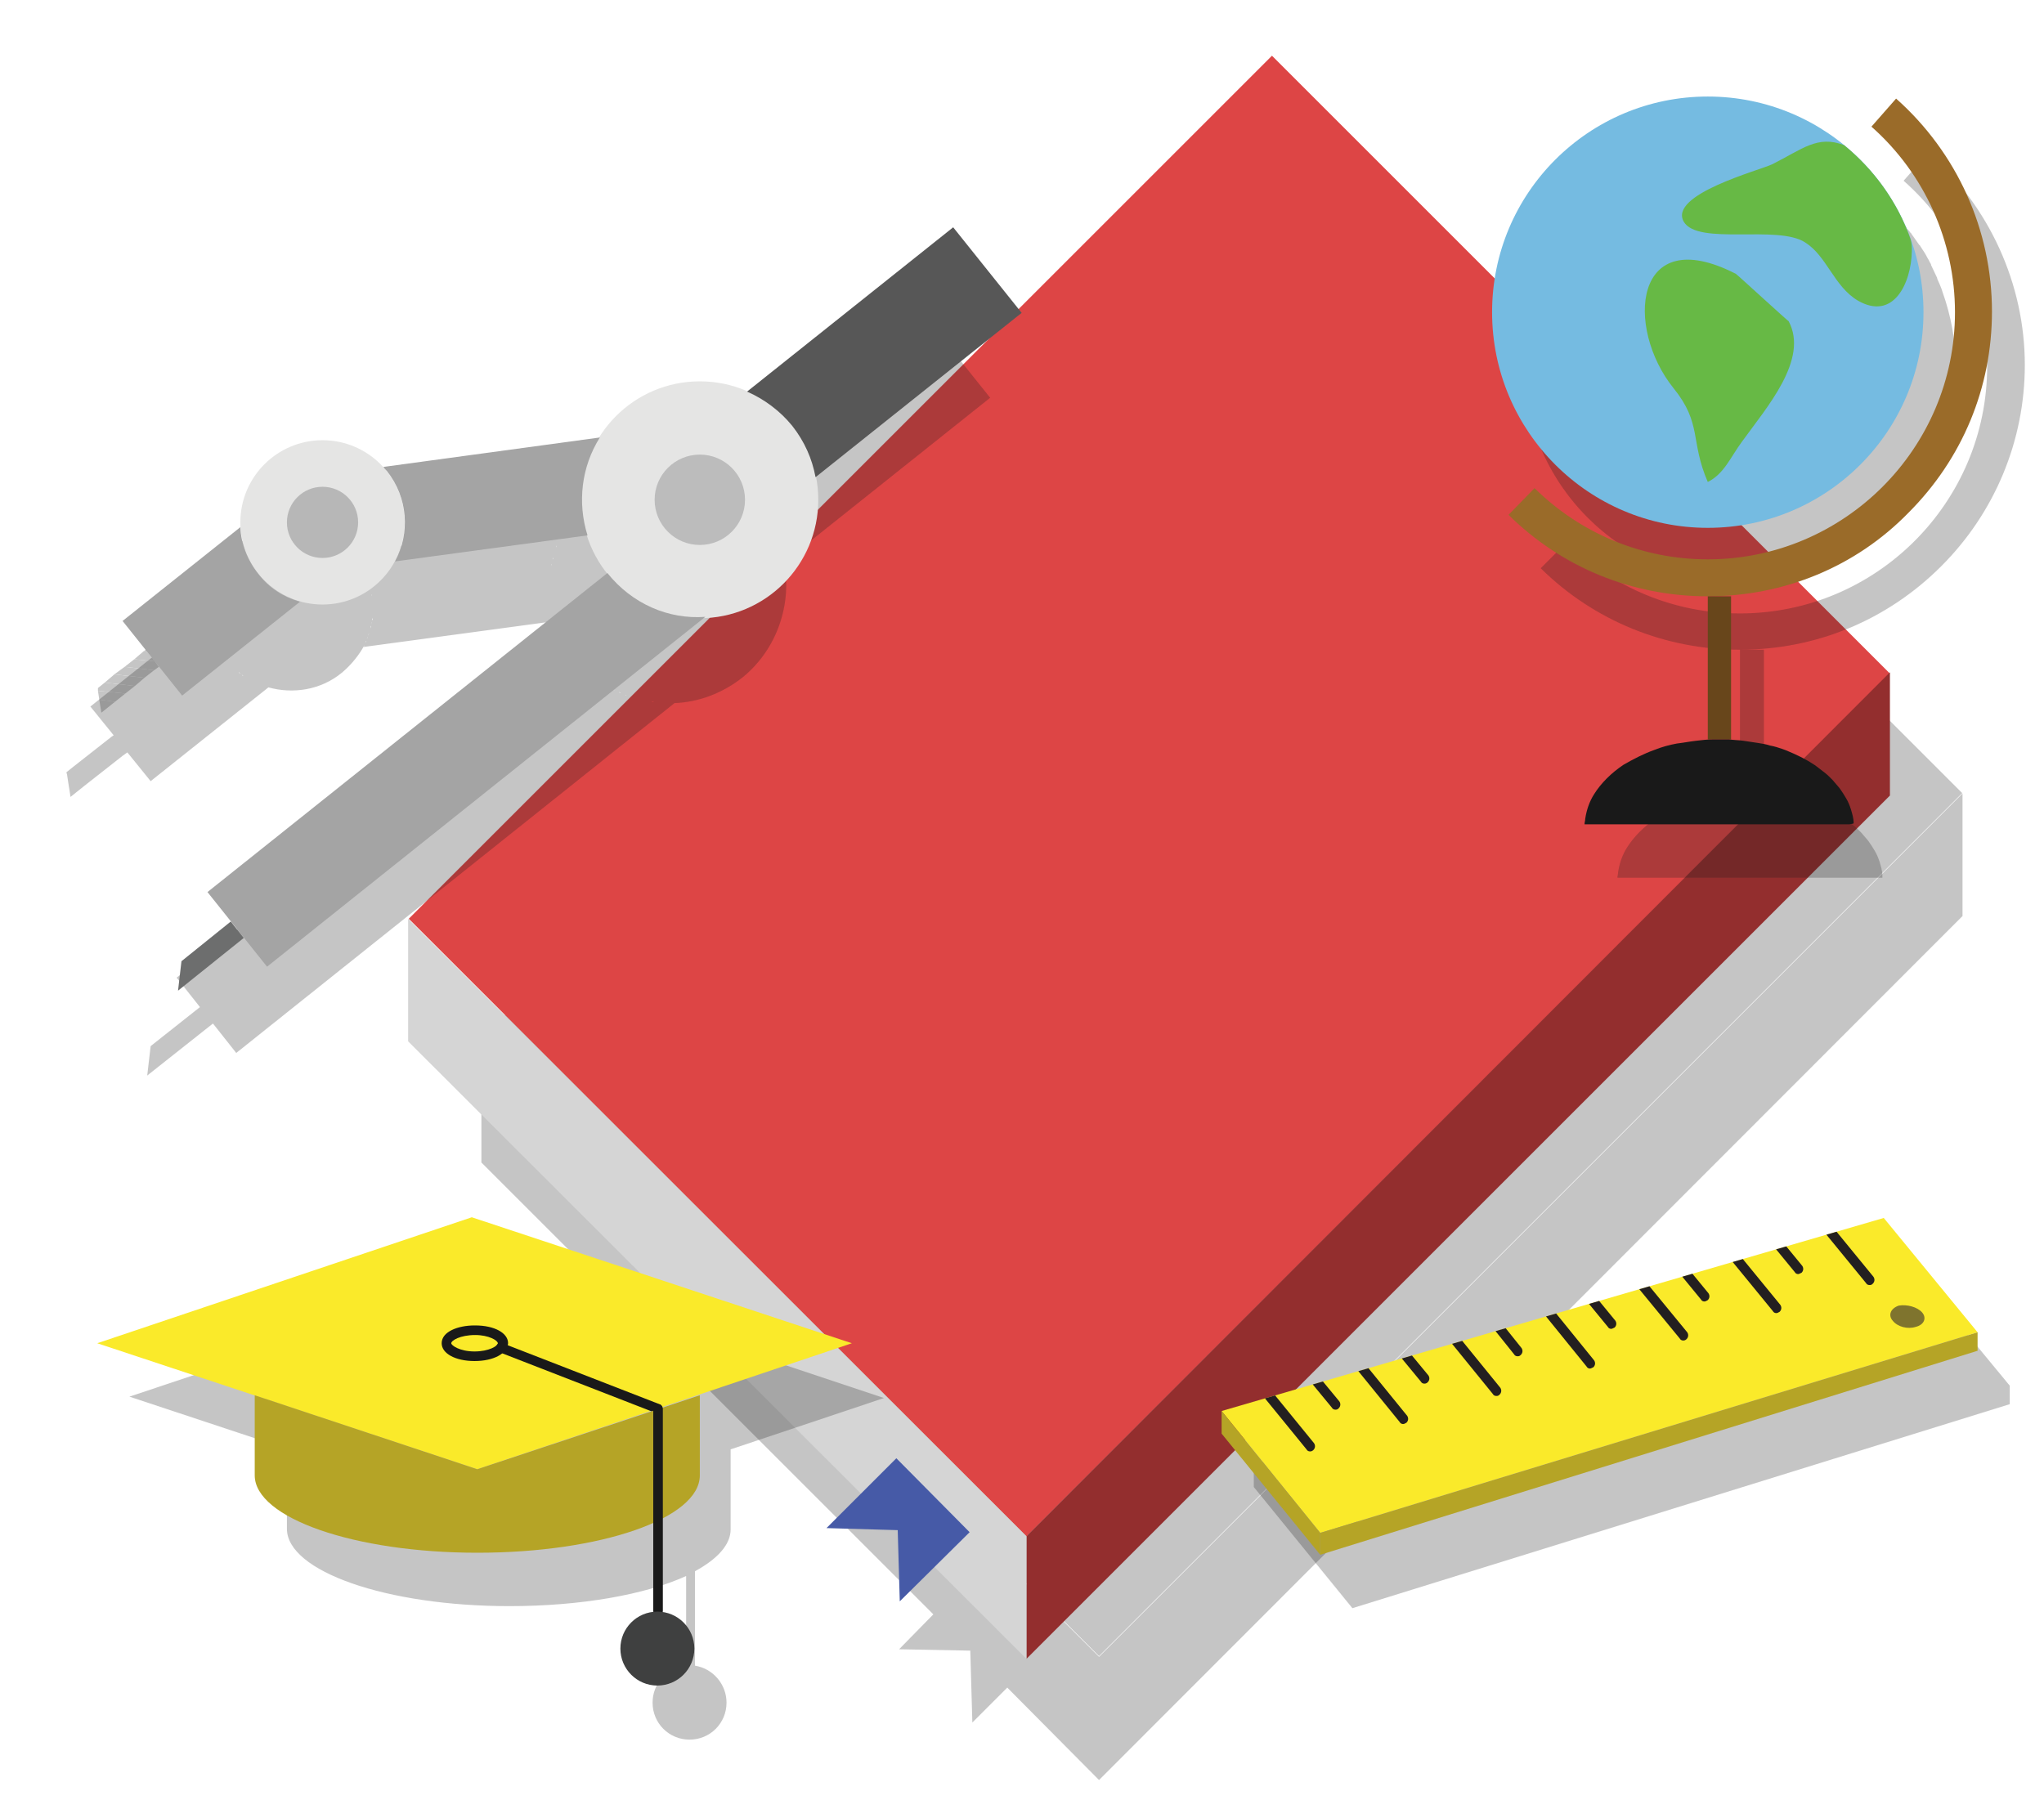<?xml version="1.0" encoding="utf-8"?>
<!-- Generator: Adobe Illustrator 19.0.0, SVG Export Plug-In . SVG Version: 6.00 Build 0)  -->
<svg version="1.1" id="Layer_1" xmlns="http://www.w3.org/2000/svg" xmlns:xlink="http://www.w3.org/1999/xlink" x="0px" y="0px"
	 viewBox="-156 264.5 298.5 265.5" style="enable-background:new -156 264.5 298.5 265.5;" xml:space="preserve">
<style type="text/css">
	.st0{opacity:0.25;}
	.st1{fill:#191919;}
	.st2{fill:#DD4545;}
	.st3{fill:#932E2E;}
	.st4{fill:#D5D5D5;}
	.st5{fill:none;}
	.st6{fill:#465AA7;}
	.st7{fill:#E5E5E4;}
	.st8{fill:#BCBCBC;}
	.st9{fill:#A4A4A4;}
	.st10{fill:#B7B7B7;}
	.st11{fill:#575757;}
	.st12{fill:#6D6E6E;}
	.st13{fill:#FAEA2A;}
	.st14{fill:#B5A426;}
	.st15{fill:#3F4040;}
	.st16{fill:#75BBE1;}
	.st17{fill:#9A6B29;}
	.st18{fill:#68461B;}
	.st19{fill:#67B945;}
	.st20{fill:#7F742E;}
	.st21{clip-path:url(#SVGID_2_);}
	.st22{fill:#231F20;}
</style>
<g>
	<g>
		<g>
			<g>
				<g>
					<g>
						<g class="st0">
							
								<rect x="-41.4" y="309.2" transform="matrix(0.707 0.707 -0.707 0.707 288.218 100.797)" class="st1" width="127.6" height="178.3"/>
						</g>
						<g class="st0">
							<polygon class="st1" points="-24.7,505.4 -14.3,505.6 -14.3,505.7 -14,516.1 -8.9,511 4.5,524.5 130.6,398.3 130.6,380.4 
								4.5,506.5 -85.7,416.3 -85.7,434.3 -19.7,500.3 							"/>
						</g>
						<g>
							<g>
								
									<rect x="-51.9" y="291.5" transform="matrix(-0.707 -0.707 0.707 -0.707 -248.873 658.308)" class="st2" width="127.6" height="178.3"/>
							</g>
							<g>
								<polygon class="st3" points="120,362.7 120,380.7 -6.1,506.8 -6.1,488.9 								"/>
							</g>
							<g>
								<polygon class="st4" points="-96.4,398.7 -96.4,416.6 -6.1,506.8 -6.1,488.9 								"/>
							</g>
							<g>
								
									<rect x="-51.9" y="291.5" transform="matrix(-0.707 -0.707 0.707 -0.707 -248.873 658.308)" class="st5" width="127.6" height="178.3"/>
							</g>
							<g>
								<polygon class="st5" points="-96.4,398.7 -96.4,416.6 -6.1,506.8 -6.1,488.9 								"/>
							</g>
							<g>
								<polygon class="st6" points="-25.1,477.5 -14.4,488.3 -24.6,498.4 -24.9,488 -35.3,487.7 								"/>
							</g>
							<g>
								<polygon class="st5" points="-25.1,477.5 -14.4,488.3 -24.6,498.4 -24.9,488 -35.3,487.7 								"/>
							</g>
						</g>
					</g>
					<g>
						<g class="st0">
							<path class="st1" d="M-41.5,346.6L-41.5,346.6l30.1-24l-10-12.5l-30.1,24l0,0c-5.7-2.4-12.5-1.8-17.7,2.4
								c-1.6,1.3-2.9,2.8-3.9,4.4l0,0l-31.6,4.3l0,0c-4.2-4.6-11.4-5.3-16.4-1.3c-3.2,2.5-4.7,6.3-4.5,10.1l-17.2,13.7l3.4,4.2
								l-0.3,0.2l-1.4,1.1l-1.4,1.1l-1.4,1.1l-1.4,1.1l-1,0.8l0.1,0.4l0.2,1.3l0.3,1.9l2-1.6l1.4-1.1l1.4-1.1l1.4-1.1l1.4-1.1
								l0.7-0.5l3.4,4.2l17.2-13.7l0,0c3.6,1,7.7,0.4,10.8-2.2c1.4-1.2,2.5-2.6,3.3-4.1c-0.1,0.1-0.1,0.3-0.2,0.4l28.1-3.8
								c0-0.1,0-0.1,0-0.2c0.6,2,1.6,3.9,3,5.7l-58.4,46.6l3.4,4.3l-7.2,5.7l-0.5,4.3l9.6-7.6l3.4,4.3l64-51.1c0,0,0,0-0.1,0
								c3.5-0.1,7.1-1.4,10.1-3.8C-42.5,359.3-40.3,352.7-41.5,346.6z M-101.6,354.6c0-0.1,0-0.3,0-0.4
								C-101.6,354.3-101.6,354.4-101.6,354.6z M-122.6,361.2c-0.1-0.1-0.2-0.3-0.4-0.4c-0.1-0.1-0.2-0.3-0.3-0.4
								c0.1,0.2,0.2,0.3,0.3,0.4C-122.9,361-122.7,361.1-122.6,361.2z M-119,364.1C-119,364-119,364-119,364.1
								C-119,364-119,364-119,364.1z M-120.1,363.4c-0.1,0-0.1-0.1-0.2-0.1C-120.2,363.4-120.1,363.4-120.1,363.4z M-102,350.1
								c0,0.2,0.1,0.3,0.1,0.5C-101.9,350.4-101.9,350.3-102,350.1z M-102.4,349c0.1,0.2,0.1,0.3,0.2,0.5
								C-102.2,349.3-102.3,349.1-102.4,349z M-102.1,349.6c0,0.1,0.1,0.2,0.1,0.4C-102.1,349.8-102.1,349.7-102.1,349.6z
								 M-104.2,345.8c0.1,0.1,0.2,0.3,0.3,0.4C-103.9,346.1-104.1,345.9-104.2,345.8c-0.1-0.1-0.2-0.2-0.3-0.4
								C-104.4,345.6-104.3,345.7-104.2,345.8z M-101.6,354.1c0-0.2,0-0.3,0-0.5C-101.6,353.7-101.6,353.9-101.6,354.1z
								 M-101.5,353.4c0-0.1,0-0.2,0-0.4C-101.5,353.1-101.5,353.3-101.5,353.4z M-101.6,352.8c0-0.1,0-0.3,0-0.4
								C-101.6,352.5-101.6,352.7-101.6,352.8z M-101.6,352.3c0-0.2,0-0.3-0.1-0.5C-101.6,352-101.6,352.2-101.6,352.3z
								 M-101.7,351.7c0-0.1,0-0.2-0.1-0.4C-101.7,351.4-101.7,351.5-101.7,351.7z M-101.7,351.1c0-0.2-0.1-0.3-0.1-0.5
								C-101.8,350.8-101.8,351-101.7,351.1z M-102.4,348.9c-0.1-0.2-0.1-0.3-0.2-0.5C-102.5,348.6-102.4,348.8-102.4,348.9z
								 M-102.6,348.3c-0.1-0.1-0.1-0.2-0.2-0.4C-102.8,348.1-102.7,348.2-102.6,348.3z M-102.9,347.8c-0.1-0.2-0.1-0.3-0.2-0.5
								C-103,347.5-103,347.6-102.9,347.8z M-103.1,347.3c-0.1-0.2-0.2-0.3-0.3-0.5C-103.3,347-103.2,347.2-103.1,347.3z
								 M-103.5,346.7c-0.1-0.1-0.2-0.2-0.2-0.3C-103.7,346.5-103.6,346.6-103.5,346.7z M-124.8,357.6c0-0.1,0-0.1-0.1-0.2
								C-124.9,357.4-124.8,357.5-124.8,357.6z M-125.2,356.3C-125.2,356.2-125.2,356.2-125.2,356.3
								C-125.2,356.2-125.2,356.2-125.2,356.3z M-125.3,355.8C-125.3,355.8-125.3,355.7-125.3,355.8
								C-125.3,355.7-125.3,355.8-125.3,355.8z M-123.9,359.4c0.1,0.1,0.1,0.2,0.2,0.3C-123.8,359.6-123.9,359.5-123.9,359.4z
								 M-124.7,357.8c0,0.1,0.1,0.2,0.1,0.2S-124.7,357.9-124.7,357.8z M-124.5,358.3c0,0.1,0.1,0.2,0.1,0.3
								C-124.4,358.5-124.5,358.4-124.5,358.3z M-124.3,358.8c0.1,0.2,0.2,0.3,0.2,0.5C-124.1,359.1-124.2,358.9-124.3,358.8z
								 M-123.4,360.2c-0.1-0.1-0.1-0.2-0.2-0.3C-123.6,360-123.5,360.1-123.4,360.2z M-122.1,361.8c0.1,0.1,0.2,0.2,0.3,0.3
								C-121.9,362-122,361.9-122.1,361.8z M-122.5,361.4c0.1,0.1,0.2,0.2,0.3,0.3C-122.3,361.6-122.4,361.5-122.5,361.4z
								 M-120.5,363.2c-0.1,0-0.1-0.1-0.2-0.1C-120.6,363.1-120.5,363.1-120.5,363.2z M-120.9,362.9c-0.1-0.1-0.2-0.1-0.2-0.2
								C-121,362.7-121,362.8-120.9,362.9z M-121.3,362.5c-0.1-0.1-0.3-0.2-0.4-0.3C-121.6,362.3-121.4,362.4-121.3,362.5z
								 M-118.6,364.2L-118.6,364.2L-118.6,364.2z M-102.5,358.1c0,0.1-0.1,0.2-0.1,0.3C-102.6,358.3-102.6,358.2-102.5,358.1z
								 M-101.6,354.8c0,0.1,0,0.2,0,0.3C-101.7,355-101.7,354.9-101.6,354.8z M-101.7,355.3c0,0.2-0.1,0.3-0.1,0.5
								C-101.8,355.6-101.7,355.4-101.7,355.3z M-101.8,355.9c0,0.1-0.1,0.3-0.1,0.4C-101.9,356.1-101.9,356-101.8,355.9z
								 M-102,356.5c0,0.1-0.1,0.2-0.1,0.3C-102,356.7-102,356.6-102,356.5z M-102.1,357c-0.1,0.2-0.1,0.3-0.2,0.5
								C-102.2,357.3-102.2,357.1-102.1,357z M-102.3,357.5c0,0.1-0.1,0.2-0.1,0.4C-102.4,357.8-102.4,357.7-102.3,357.5z
								 M-49.7,335.1L-49.7,335.1L-49.7,335.1z M-48,336.2C-48,336.3-47.9,336.3-48,336.2C-47.9,336.3-48,336.3-48,336.2z
								 M-47.2,336.8c0.1,0.1,0.1,0.1,0.2,0.2C-47.1,337-47.2,336.9-47.2,336.8z M-46.5,337.5c0.1,0.1,0.1,0.1,0.2,0.2
								C-46.4,337.6-46.5,337.6-46.5,337.5z M-45.8,338.2c0.1,0.1,0.1,0.1,0.2,0.2C-45.7,338.4-45.7,338.3-45.8,338.2z M-67.1,364.9
								c-0.1,0-0.2-0.1-0.2-0.1C-67.2,364.8-67.2,364.9-67.1,364.9z M-68.1,364.3L-68.1,364.3L-68.1,364.3z M-42,344.7L-42,344.7
								L-42,344.7z M-41.7,345.7L-41.7,345.7L-41.7,345.7z M-42.8,342.8C-42.8,342.8-42.8,342.7-42.8,342.8
								C-42.8,342.7-42.8,342.8-42.8,342.8z M-43.2,341.9c0-0.1-0.1-0.2-0.1-0.2C-43.3,341.8-43.2,341.9-43.2,341.9z M-43.7,341.1
								c-0.1-0.1-0.1-0.2-0.2-0.3C-43.8,340.9-43.7,341-43.7,341.1z M-44.2,340.2c-0.1-0.1-0.1-0.2-0.2-0.2
								C-44.3,340.1-44.3,340.2-44.2,340.2z M-50.5,334.6C-50.6,334.6-50.6,334.6-50.5,334.6C-50.6,334.6-50.6,334.6-50.5,334.6z
								 M-75.6,347.7c0,0.1,0,0.2,0,0.2C-75.6,347.8-75.6,347.7-75.6,347.7z M-74,342.5L-74,342.5L-74,342.5z M-74.4,343.3
								c0,0.1-0.1,0.1-0.1,0.2C-74.4,343.5-74.4,343.4-74.4,343.3z M-74.7,344.2c0,0.1-0.1,0.2-0.1,0.3
								C-74.8,344.3-74.7,344.2-74.7,344.2z M-75,345c0,0.1-0.1,0.2-0.1,0.3C-75,345.2-75,345.1-75,345z M-75.2,345.9
								c0,0.1,0,0.2-0.1,0.3C-75.3,346.1-75.2,346-75.2,345.9z M-75.4,346.8c0,0.1,0,0.2-0.1,0.3C-75.4,346.9-75.4,346.8-75.4,346.8
								z M-75.2,354.1c0,0.1,0,0.2,0.1,0.3C-75.2,354.3-75.2,354.2-75.2,354.1z M-75.7,348.6v0.1C-75.7,348.7-75.7,348.7-75.7,348.6
								z M-75.7,350.6v0.1V350.6z M-75.6,351.5c0,0.1,0,0.2,0,0.2C-75.6,351.6-75.6,351.6-75.6,351.5z M-75.5,352.4
								c0,0.1,0,0.2,0,0.3C-75.5,352.5-75.5,352.5-75.5,352.4z M-75.4,353.2c0,0.1,0,0.2,0.1,0.3C-75.4,353.4-75.4,353.3-75.4,353.2
								z M-71.1,361.7c-0.1-0.1-0.1-0.2-0.2-0.2C-71.2,361.6-71.2,361.6-71.1,361.7z M-68.9,363.7c-0.1-0.1-0.1-0.1-0.2-0.2
								C-69,363.6-69,363.6-68.9,363.7z M-69.6,363.1c-0.1-0.1-0.2-0.2-0.3-0.2C-69.8,362.9-69.7,363-69.6,363.1z M-70.4,362.4
								c-0.1-0.1-0.2-0.2-0.3-0.2C-70.5,362.3-70.5,362.4-70.4,362.4z M-66.5,365.2c0.1,0,0.2,0.1,0.3,0.1
								C-66.3,365.3-66.4,365.3-66.5,365.2z M-65.6,365.6c0.1,0,0.2,0.1,0.3,0.1C-65.5,365.7-65.5,365.7-65.6,365.6z M-60.8,367
								c0.1,0,0.2,0,0.3,0C-60.7,367.1-60.7,367.1-60.8,367z M-64.7,366c0.1,0,0.1,0.1,0.2,0.1C-64.6,366.1-64.6,366.1-64.7,366z
								 M-62.7,366.7c0.1,0,0.2,0,0.2,0.1C-62.5,366.7-62.6,366.7-62.7,366.7z M-61.8,366.9c0.1,0,0.2,0,0.3,0.1
								C-61.6,366.9-61.7,366.9-61.8,366.9z M-59.8,367.2c0.1,0,0.1,0,0.2,0C-59.7,367.2-59.8,367.2-59.8,367.2z"/>
						</g>
						<g>
							<g>
								<circle class="st7" cx="-53.8" cy="337.5" r="17.3"/>
							</g>
							<g>
								<circle class="st8" cx="-53.8" cy="337.5" r="6.6"/>
							</g>
							<g>
								<path class="st9" d="M-67.3,348.2l-58.4,46.6l8.7,10.9l64-51.1C-58.4,355-63.7,352.7-67.3,348.2z"/>
							</g>
							<g>
								<circle class="st7" cx="-108.9" cy="340.8" r="12"/>
							</g>
							<g>
								<circle class="st10" cx="-108.9" cy="340.8" r="5.2"/>
							</g>
							<g>
								<path class="st9" d="M-118.3,348.3c-1.6-2-2.5-4.4-2.6-6.8l-17.2,13.7l8.7,10.9l17.2-13.7
									C-114.6,351.7-116.7,350.4-118.3,348.3z"/>
							</g>
							<g>
								<g>
									<path class="st9" d="M-99.5,333.3c3.1,3.9,3.4,9.1,1.2,13.2l28.1-3.8c-1.5-4.8-0.9-10,1.8-14.3l-31.6,4.3
										C-99.9,332.9-99.7,333.1-99.5,333.3z"/>
								</g>
							</g>
							<g>
								<path class="st11" d="M-40.3,326.7c1.8,2.3,2.9,4.8,3.4,7.5l30.1-24l-10-12.5l-30.1,24C-44.4,322.8-42.1,324.5-40.3,326.7z"
									/>
							</g>
							<g>
								<polygon class="st12" points="-120.4,401.5 -130,409.2 -129.5,404.9 -122.3,399.1 								"/>
							</g>
							<g class="st0">
								<g>
									<polygon class="st1" points="-133.5,362.4 -137.8,361.9 -139.3,363 -134.9,363.5 									"/>
								</g>
								<g>
									<polygon class="st1" points="-132.8,361.9 -133.4,361.1 -136.4,360.8 -137.8,361.9 -133.5,362.4 									"/>
								</g>
								<g>
									<polygon class="st1" points="-134.9,363.5 -139.3,363 -140.7,364.2 -136.3,364.7 									"/>
								</g>
								<g>
									<polygon class="st1" points="-134.5,359.7 -135,359.6 -136.4,360.8 -133.4,361.1 									"/>
								</g>
								<g>
									<polygon class="st1" points="-134.7,359.4 -135,359.6 -134.5,359.7 									"/>
								</g>
								<g>
									<polygon class="st1" points="-136.3,364.7 -140.7,364.2 -141.7,365 -141.7,365.4 -137.7,365.8 									"/>
								</g>
								<g>
									<polygon class="st1" points="-141.5,366.7 -141.2,368.6 -139.2,367 									"/>
								</g>
								<g>
									<polygon class="st1" points="-137.7,365.8 -141.7,365.4 -141.5,366.7 -139.2,367 									"/>
								</g>
							</g>
						</g>
					</g>
					<g>
						<g class="st0">
							<path class="st1" d="M-82.4,450.2l-54.7,18.3l55.5,18.4l0,0l-32.5-10.8v11.7c0,6.2,14.5,11.3,32.5,11.3
								c10.5,0,19.9-1.7,25.8-4.4v13v0.1c-2.8,0.3-4.9,2.6-4.9,5.4c0,3,2.4,5.4,5.4,5.4s5.4-2.4,5.4-5.4c0-2.7-2-5-4.6-5.4v-0.1V494
								c3.3-1.8,5.2-3.9,5.2-6.1v-11.7l22.4-7.5L-82.4,450.2z"/>
						</g>
						<g>
							<g>
								<g>
									<polygon class="st13" points="-86.3,479.1 -141.8,460.7 -87.1,442.3 -31.6,460.7 									"/>
								</g>
							</g>
							<g>
								<g>
									<path class="st1" d="M-86.7,463.3c-2.8,0-4.8-1.1-4.8-2.6c0-1.7,2.4-2.6,4.8-2.6h0.1c2.8,0,4.8,1.1,4.8,2.6
										C-81.9,462.2-83.9,463.3-86.7,463.3z M-86.6,459.5L-86.6,459.5c-2.2,0-3.5,0.8-3.5,1.2c0,0.3,1.2,1.2,3.4,1.2
										c2.1,0,3.4-0.8,3.4-1.2C-83.3,460.3-84.6,459.5-86.6,459.5z"/>
								</g>
							</g>
							<g>
								<g>
									<path class="st1" d="M-59.9,470.9c-0.1,0-0.2,0-0.3,0l-22.9-8.9c-0.4-0.1-0.5-0.6-0.4-0.9c0.1-0.4,0.6-0.5,0.9-0.4
										l22.9,8.9c0.4,0.1,0.5,0.6,0.4,0.9C-59.3,470.8-59.6,470.9-59.9,470.9z"/>
								</g>
							</g>
							<g>
								<g>
									<path class="st14" d="M-86.3,479.1l-32.5-10.8V480c0,6.2,14.5,11.3,32.5,11.3s32.5-5,32.5-11.3v-11.7L-86.3,479.1z"/>
								</g>
							</g>
							<g>
								<g>
									<path class="st1" d="M-59.9,500.5c-0.4,0-0.7-0.3-0.7-0.7v-29.5c0-0.4,0.3-0.7,0.7-0.7c0.4,0,0.7,0.3,0.7,0.7v29.5
										C-59.2,500.1-59.5,500.5-59.9,500.5z"/>
								</g>
							</g>
							<g>
								<g>
									<circle class="st15" cx="-60" cy="505.3" r="5.4"/>
								</g>
							</g>
						</g>
					</g>
					<g>
						<g class="st0">
							<path class="st1" d="M98.1,349.4c17.4,0,31.5-14.1,31.5-31.5c0-3.7-0.7-7.3-1.9-10.7l0,0l0,0c-0.2-0.7-0.5-1.3-0.8-2
								c0,0,0,0,0-0.1c-0.3-0.6-0.6-1.3-0.9-1.9c0,0,0,0,0-0.1c-0.2-0.3-0.3-0.6-0.5-0.9l0,0c-0.3-0.6-0.7-1.2-1.1-1.8
								c0,0,0-0.1-0.1-0.1c-0.4-0.6-0.8-1.1-1.2-1.7c0,0,0-0.1-0.1-0.1c-0.2-0.3-0.4-0.5-0.6-0.7c0,0,0,0,0-0.1
								c-0.4-0.5-0.9-1-1.3-1.5l-0.1-0.1c-0.5-0.5-0.9-1-1.4-1.4l-0.1-0.1c-0.2-0.2-0.5-0.4-0.7-0.6c0,0,0,0-0.1-0.1
								c-5.5-4.9-12.8-7.8-20.7-7.8c-17.4,0-31.5,14.1-31.5,31.5S80.7,349.4,98.1,349.4z"/>
						</g>
						<g class="st0">
							<path class="st1" d="M125.6,286.8l-3.6,4.1c7.8,6.9,12.2,16.7,12.2,27.1c0,19.9-16.2,36.1-36.1,36.1
								c-9.5,0-18.5-3.7-25.3-10.4l-3.8,3.8c7.8,7.7,18.2,11.9,29.1,11.9c11.1,0,21.5-4.3,29.4-12.2c7.8-7.8,12.2-18.3,12.2-29.4
								C139.7,306,134.5,294.6,125.6,286.8z"/>
						</g>
						<g class="st0">
							<polygon class="st1" points="99.8,380.3 101.6,380.3 101.6,359.4 98.1,359.4 98.1,380.3 							"/>
						</g>
						<g class="st0">
							<path class="st1" d="M96.5,380.5c-1,0.1-1.9,0.3-2.8,0.4c-1.1,0.2-2.2,0.5-3.2,0.9c-1.7,0.6-3.2,1.4-4.6,2.2
								c-1.8,1.2-3.3,2.7-4.3,4.3c-0.7,1.1-1.1,2.3-1.3,3.6c0,0.3-0.1,0.5-0.1,0.8h1.6h2.3h2.3h2.3H91h2.3h2.3h2.3h2.3h2.3h2.3h2.3
								h2.3h2.3h2.3h2.3h2.3h0.3c0-0.1,0-0.2,0-0.3c0-0.7-0.2-1.3-0.4-2c-0.2-0.6-0.4-1.1-0.7-1.6c-0.3-0.5-0.6-1-0.9-1.4
								s-0.7-0.8-1.1-1.3c-0.4-0.4-0.8-0.8-1.2-1.1c-0.4-0.3-0.9-0.7-1.3-1c-0.5-0.3-0.9-0.6-1.5-0.9c-0.5-0.3-1-0.5-1.6-0.8
								c-0.5-0.2-1.1-0.5-1.7-0.7c-0.6-0.2-1.2-0.4-1.8-0.6c-0.6-0.2-1.2-0.3-1.9-0.4c-0.7-0.1-1.3-0.2-2-0.3s-1.4-0.1-2.1-0.2
								c-0.5,0-1,0-1.5,0c-0.3,0-0.6,0-0.8,0C98.2,380.3,97.3,380.4,96.5,380.5z"/>
						</g>
						<g>
							<g>
								<g>
									<circle class="st16" cx="93.4" cy="310.1" r="31.5"/>
								</g>
								<g>
									<g>
										<path class="st17" d="M93.4,351.6c-11,0-21.3-4.2-29.1-11.9l3.8-3.9c6.8,6.7,15.8,10.4,25.3,10.4
											c19.9,0,36.1-16.2,36.1-36.1c0-10.3-4.4-20.2-12.2-27.1l3.6-4.1c8.9,7.9,14,19.2,14,31.1c0,11.1-4.3,21.5-12.2,29.4
											C115,347.3,104.5,351.6,93.4,351.6z"/>
									</g>
								</g>
								<g>
									<rect x="93.4" y="351.6" class="st18" width="3.4" height="20.9"/>
								</g>
								<g>
									<path class="st1" d="M114.7,384.7c0-0.7-0.2-1.3-0.4-2c-0.2-0.6-0.4-1.1-0.7-1.6c-0.3-0.5-0.6-1-0.9-1.4
										c-0.3-0.4-0.7-0.8-1.1-1.3c-0.4-0.4-0.8-0.8-1.2-1.1c-0.4-0.3-0.9-0.7-1.3-1c-0.5-0.3-0.9-0.6-1.5-0.9
										c-0.5-0.3-1-0.5-1.6-0.8c-0.5-0.2-1.1-0.5-1.7-0.7s-1.2-0.4-1.8-0.5c-0.6-0.2-1.2-0.3-1.9-0.4c-0.7-0.1-1.3-0.2-2-0.3
										s-1.4-0.1-2.1-0.2c-0.5,0-1,0-1.5,0c-0.3,0-0.6,0-0.8,0c-0.8,0-1.7,0.1-2.5,0.2c-0.9,0.1-1.9,0.3-2.8,0.4
										c-1.1,0.2-2.2,0.5-3.2,0.9c-1.7,0.6-3.2,1.4-4.6,2.2c-1.8,1.2-3.3,2.7-4.3,4.3c-0.7,1.1-1.1,2.3-1.3,3.6
										c0,0.3-0.1,0.5-0.1,0.8H77h2.3h2.3h2.3h2.3h2.3h2.3h2.3h2.3h2.3h2.3h2.3h2.3h2.3h2.3h2.3h2.3h0.3
										C114.7,384.8,114.7,384.8,114.7,384.7z"/>
								</g>
								<g>
									<path class="st19" d="M97.5,304.5c0.3,0.2,7.8,7.1,7.7,6.9c3,5.6-3.2,12.6-6.8,17.6c-1.7,2.3-2.6,4.7-5,5.9
										c-2.6-6-0.8-8.5-5-13.7C81.3,312.4,82.5,296.8,97.5,304.5z"/>
								</g>
								<g>
									<path class="st19" d="M123.2,301.2L123.2,301.2c0-0.6,0-1.2-0.2-1.8c-1.9-5.4-5.3-10.1-9.7-13.7c-3.9-1.5-6.1,0.6-10.5,2.8
										c-1.9,0.9-15.2,4.4-12.9,8.4c2.1,3.5,13.7,0.4,17.7,3c3.2,2,4.2,6.4,7.7,8.5C120.5,311.4,123.1,305.9,123.2,301.2z"/>
								</g>
							</g>
						</g>
					</g>
					<g>
						<g class="st0">
							<polygon class="st1" points="123.8,450.3 27.1,478.4 27.1,481.7 41.5,499.4 137.5,469.6 137.5,466.9 							"/>
						</g>
						<g>
							<g>
								<g>
									<polygon class="st13" points="132.8,459.1 36.8,488.4 22.4,470.6 119.1,442.4 									"/>
								</g>
								<g>
									<path class="st20" d="M124.7,456.2c0.7,0.8,0.3,1.8-0.9,2.1c-1.2,0.4-2.7,0-3.4-0.9c-0.7-0.8-0.3-1.8,0.9-2.2
										C122.5,455,124,455.4,124.7,456.2z"/>
								</g>
								<g>
									<g>
										<defs>
											<polygon id="SVGID_1_" points="132.8,459.1 36.8,488.4 22.4,470.6 119.1,442.4 											"/>
										</defs>
										<clipPath id="SVGID_2_">
											<use xlink:href="#SVGID_1_"  style="overflow:visible;"/>
										</clipPath>
										<g class="st21">
											<g>
												<g>
													<g>
														<path class="st22" d="M35.3,476.5c-0.2,0-0.4-0.1-0.5-0.3l-6.6-8.1c-0.2-0.3-0.2-0.7,0.1-1c0.3-0.2,0.7-0.2,1,0.1
															l6.6,8.1c0.2,0.3,0.2,0.7-0.1,1C35.6,476.5,35.4,476.5,35.3,476.5z"/>
													</g>
												</g>
												<g>
													<g>
														<path class="st22" d="M48.9,472.5c-0.2,0-0.4-0.1-0.5-0.3l-6.5-8c-0.2-0.3-0.2-0.7,0.1-1c0.3-0.2,0.7-0.2,1,0.1l6.5,8
															c0.2,0.3,0.2,0.7-0.1,1C49.2,472.4,49.1,472.5,48.9,472.5z"/>
													</g>
												</g>
												<g>
													<g>
														<path class="st22" d="M62.5,468.4c-0.2,0-0.4-0.1-0.5-0.3l-6.5-8c-0.2-0.3-0.2-0.7,0.1-1c0.3-0.2,0.7-0.2,1,0.1l6.5,8
															c0.2,0.3,0.2,0.7-0.1,1C62.8,468.4,62.7,468.4,62.5,468.4z"/>
													</g>
												</g>
												<g>
													<g>
														<path class="st22" d="M76.2,464.4c-0.2,0-0.4-0.1-0.5-0.3l-6.4-7.9c-0.2-0.3-0.2-0.7,0.1-1c0.3-0.2,0.7-0.2,1,0.1
															l6.4,7.9c0.2,0.3,0.2,0.7-0.1,1C76.5,464.3,76.3,464.4,76.2,464.4z"/>
													</g>
												</g>
												<g>
													<g>
														<path class="st22" d="M89.8,460.3c-0.2,0-0.4-0.1-0.5-0.3l-6.4-7.8c-0.2-0.3-0.2-0.7,0.1-1c0.3-0.2,0.7-0.2,1,0.1
															l6.4,7.8c0.2,0.3,0.2,0.7-0.1,1C90.1,460.3,89.9,460.3,89.8,460.3z"/>
													</g>
												</g>
												<g>
													<g>
														<path class="st22" d="M103.4,456.3c-0.2,0-0.4-0.1-0.5-0.3l-6.3-7.7c-0.2-0.3-0.2-0.7,0.1-1c0.3-0.2,0.7-0.2,1,0.1
															l6.3,7.7c0.2,0.3,0.2,0.7-0.1,1C103.7,456.2,103.6,456.3,103.4,456.3z"/>
													</g>
												</g>
												<g>
													<g>
														<path class="st22" d="M117,452.2c-0.2,0-0.4-0.1-0.5-0.3l-6.3-7.7c-0.2-0.3-0.2-0.7,0.1-1c0.3-0.2,0.7-0.2,1,0.1
															l6.3,7.7c0.2,0.3,0.2,0.7-0.1,1C117.3,452.2,117.2,452.2,117,452.2z"/>
													</g>
												</g>
											</g>
											<g>
												<g>
													<g>
														<path class="st22" d="M39,470.4c-0.2,0-0.4-0.1-0.5-0.3l-3.3-4c-0.2-0.3-0.2-0.7,0.1-1c0.3-0.2,0.7-0.2,1,0.1l3.3,4
															c0.2,0.3,0.2,0.7-0.1,1C39.3,470.4,39.2,470.4,39,470.4z"/>
													</g>
												</g>
												<g>
													<g>
														<path class="st22" d="M52,466.6c-0.2,0-0.4-0.1-0.5-0.3l-3.3-4c-0.2-0.3-0.2-0.7,0.1-1c0.3-0.2,0.7-0.2,1,0.1l3.3,4
															c0.2,0.3,0.2,0.7-0.1,1C52.3,466.6,52.1,466.6,52,466.6z"/>
													</g>
												</g>
												<g>
													<g>
														<path class="st22" d="M65.6,462.6c-0.2,0-0.4-0.1-0.5-0.3l-3.2-4c-0.2-0.3-0.2-0.7,0.1-1c0.3-0.2,0.7-0.2,1,0.1l3.2,4
															c0.2,0.3,0.2,0.7-0.1,1C65.9,462.6,65.8,462.6,65.6,462.6z"/>
													</g>
												</g>
												<g>
													<g>
														<path class="st22" d="M79.3,458.6c-0.2,0-0.4-0.1-0.5-0.3l-3.2-3.9c-0.2-0.3-0.2-0.7,0.1-1c0.3-0.2,0.7-0.2,1,0.1
															l3.2,3.9c0.2,0.3,0.2,0.7-0.1,1C79.6,458.5,79.4,458.6,79.3,458.6z"/>
													</g>
												</g>
												<g>
													<g>
														<path class="st22" d="M92.9,454.6c-0.2,0-0.4-0.1-0.5-0.3l-3.2-3.9c-0.2-0.3-0.2-0.7,0.1-1c0.3-0.2,0.7-0.2,1,0.1
															l3.2,3.9c0.2,0.3,0.2,0.7-0.1,1C93.2,454.5,93.1,454.6,92.9,454.6z"/>
													</g>
												</g>
												<g>
													<g>
														<path class="st22" d="M106.6,450.6c-0.2,0-0.4-0.1-0.5-0.3l-3.2-3.9c-0.2-0.3-0.2-0.7,0.1-1c0.3-0.2,0.7-0.2,1,0.1
															l3.2,3.9c0.2,0.3,0.2,0.7-0.1,1C106.9,450.5,106.7,450.6,106.6,450.6z"/>
													</g>
												</g>
											</g>
										</g>
									</g>
								</g>
							</g>
							<g>
								<polygon class="st14" points="36.8,488.4 36.8,491.6 132.8,461.8 132.8,459.1 								"/>
							</g>
							<g>
								<polygon class="st14" points="22.4,470.6 22.4,473.9 36.8,491.6 36.8,488.4 								"/>
							</g>
						</g>
					</g>
				</g>
			</g>
		</g>
	</g>
</g>
</svg>
